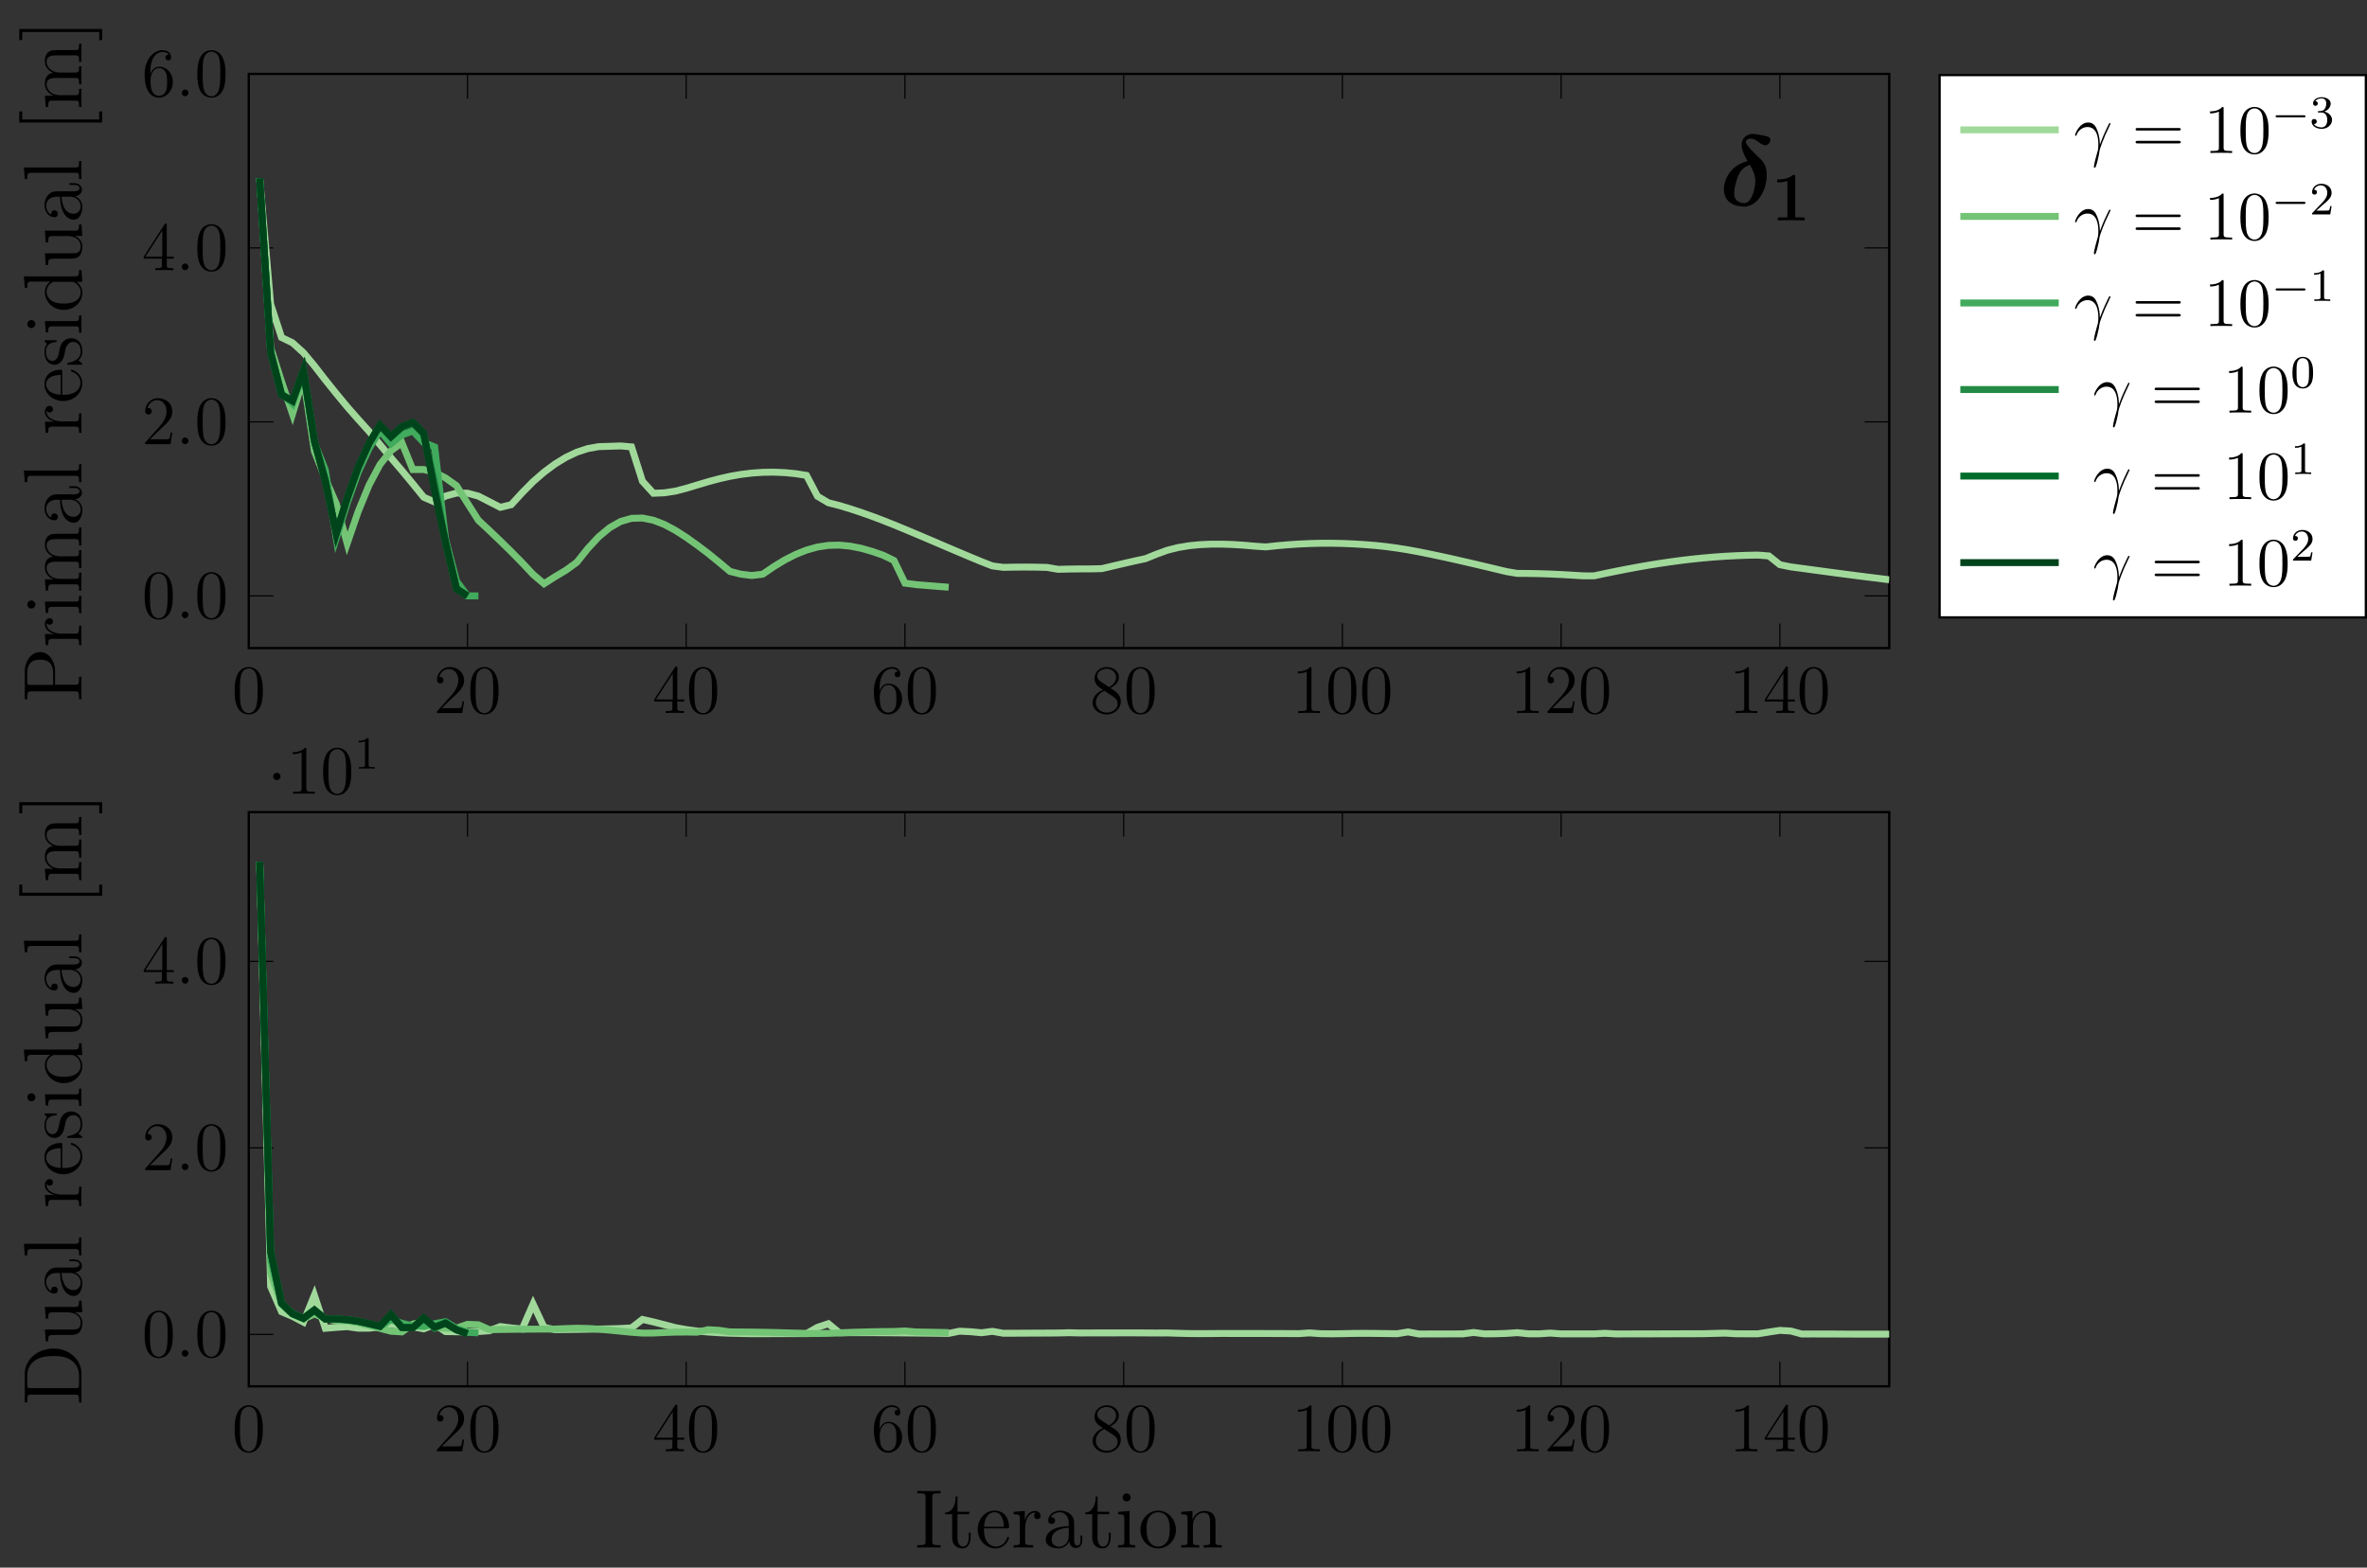 <?xml version="1.0" encoding="UTF-8"?>
<svg xmlns="http://www.w3.org/2000/svg" xmlns:xlink="http://www.w3.org/1999/xlink" width="409.011pt" height="270.866pt" viewBox="0 0 409.011 270.866" version="1.1">
<rect x="0" y="0" width="409.011" height="270.866" fill="#333333" stroke="none"/>
<defs>
<g>
<symbol overflow="visible" id="glyph0-0">
<path style="stroke:none;" d=""/>
</symbol>
<symbol overflow="visible" id="glyph0-1">
<path style="stroke:none;" d="M 5.359 -3.828 C 5.359 -4.812 5.297 -5.781 4.859 -6.688 C 4.375 -7.688 3.516 -7.953 2.922 -7.953 C 2.234 -7.953 1.391 -7.609 0.938 -6.609 C 0.609 -5.859 0.484 -5.109 0.484 -3.828 C 0.484 -2.672 0.578 -1.797 1 -0.938 C 1.469 -0.031 2.297 0.25 2.922 0.25 C 3.953 0.25 4.547 -0.375 4.906 -1.062 C 5.328 -1.953 5.359 -3.125 5.359 -3.828 Z M 2.922 0.016 C 2.531 0.016 1.75 -0.203 1.531 -1.5 C 1.406 -2.219 1.406 -3.125 1.406 -3.969 C 1.406 -4.953 1.406 -5.828 1.594 -6.531 C 1.797 -7.344 2.406 -7.703 2.922 -7.703 C 3.375 -7.703 4.062 -7.438 4.297 -6.406 C 4.453 -5.719 4.453 -4.781 4.453 -3.969 C 4.453 -3.172 4.453 -2.266 4.312 -1.531 C 4.094 -0.219 3.328 0.016 2.922 0.016 Z M 2.922 0.016 "/>
</symbol>
<symbol overflow="visible" id="glyph0-2">
<path style="stroke:none;" d="M 5.266 -2.016 L 5 -2.016 C 4.953 -1.812 4.859 -1.141 4.75 -0.953 C 4.656 -0.844 3.984 -0.844 3.625 -0.844 L 1.406 -0.844 C 1.734 -1.125 2.469 -1.891 2.766 -2.172 C 4.594 -3.844 5.266 -4.469 5.266 -5.656 C 5.266 -7.031 4.172 -7.953 2.781 -7.953 C 1.406 -7.953 0.578 -6.766 0.578 -5.734 C 0.578 -5.125 1.109 -5.125 1.141 -5.125 C 1.406 -5.125 1.703 -5.312 1.703 -5.688 C 1.703 -6.031 1.484 -6.25 1.141 -6.25 C 1.047 -6.25 1.016 -6.25 0.984 -6.234 C 1.203 -7.047 1.859 -7.609 2.625 -7.609 C 3.641 -7.609 4.266 -6.75 4.266 -5.656 C 4.266 -4.641 3.688 -3.75 3 -2.984 L 0.578 -0.281 L 0.578 0 L 4.953 0 Z M 5.266 -2.016 "/>
</symbol>
<symbol overflow="visible" id="glyph0-3">
<path style="stroke:none;" d="M 4.312 -7.781 C 4.312 -8.016 4.312 -8.062 4.141 -8.062 C 4.047 -8.062 4.016 -8.062 3.922 -7.922 L 0.328 -2.344 L 0.328 -2 L 3.469 -2 L 3.469 -0.906 C 3.469 -0.469 3.438 -0.344 2.562 -0.344 L 2.328 -0.344 L 2.328 0 C 2.609 -0.031 3.547 -0.031 3.891 -0.031 C 4.219 -0.031 5.172 -0.031 5.453 0 L 5.453 -0.344 L 5.219 -0.344 C 4.344 -0.344 4.312 -0.469 4.312 -0.906 L 4.312 -2 L 5.516 -2 L 5.516 -2.344 L 4.312 -2.344 Z M 3.531 -6.844 L 3.531 -2.344 L 0.625 -2.344 Z M 3.531 -6.844 "/>
</symbol>
<symbol overflow="visible" id="glyph0-4">
<path style="stroke:none;" d="M 1.469 -4.156 C 1.469 -7.188 2.938 -7.656 3.578 -7.656 C 4.016 -7.656 4.453 -7.531 4.672 -7.172 C 4.531 -7.172 4.078 -7.172 4.078 -6.688 C 4.078 -6.422 4.25 -6.188 4.562 -6.188 C 4.859 -6.188 5.062 -6.375 5.062 -6.719 C 5.062 -7.344 4.609 -7.953 3.578 -7.953 C 2.062 -7.953 0.484 -6.406 0.484 -3.781 C 0.484 -0.484 1.922 0.25 2.938 0.25 C 4.25 0.25 5.359 -0.891 5.359 -2.438 C 5.359 -4.031 4.25 -5.094 3.047 -5.094 C 1.984 -5.094 1.594 -4.172 1.469 -3.844 Z M 2.938 -0.078 C 2.188 -0.078 1.828 -0.734 1.719 -0.984 C 1.609 -1.297 1.5 -1.891 1.5 -2.719 C 1.5 -3.672 1.922 -4.859 3 -4.859 C 3.656 -4.859 4 -4.406 4.188 -4 C 4.375 -3.562 4.375 -2.969 4.375 -2.453 C 4.375 -1.844 4.375 -1.297 4.141 -0.844 C 3.844 -0.281 3.422 -0.078 2.938 -0.078 Z M 2.938 -0.078 "/>
</symbol>
<symbol overflow="visible" id="glyph0-5">
<path style="stroke:none;" d="M 3.562 -4.312 C 4.156 -4.641 5.031 -5.188 5.031 -6.188 C 5.031 -7.234 4.031 -7.953 2.922 -7.953 C 1.75 -7.953 0.812 -7.078 0.812 -5.984 C 0.812 -5.578 0.938 -5.172 1.266 -4.766 C 1.406 -4.609 1.406 -4.609 2.25 -4.016 C 1.094 -3.484 0.484 -2.672 0.484 -1.812 C 0.484 -0.531 1.703 0.25 2.922 0.25 C 4.25 0.25 5.359 -0.734 5.359 -1.984 C 5.359 -3.203 4.5 -3.734 3.562 -4.312 Z M 1.938 -5.391 C 1.781 -5.5 1.297 -5.812 1.297 -6.391 C 1.297 -7.172 2.109 -7.656 2.922 -7.656 C 3.781 -7.656 4.547 -7.047 4.547 -6.188 C 4.547 -5.453 4.016 -4.859 3.328 -4.484 Z M 2.5 -3.844 L 3.938 -2.906 C 4.25 -2.703 4.812 -2.328 4.812 -1.609 C 4.812 -0.688 3.891 -0.078 2.922 -0.078 C 1.906 -0.078 1.047 -0.812 1.047 -1.812 C 1.047 -2.734 1.719 -3.484 2.5 -3.844 Z M 2.5 -3.844 "/>
</symbol>
<symbol overflow="visible" id="glyph0-6">
<path style="stroke:none;" d="M 3.438 -7.656 C 3.438 -7.938 3.438 -7.953 3.203 -7.953 C 2.922 -7.625 2.312 -7.188 1.094 -7.188 L 1.094 -6.844 C 1.359 -6.844 1.953 -6.844 2.625 -7.141 L 2.625 -0.922 C 2.625 -0.484 2.578 -0.344 1.531 -0.344 L 1.156 -0.344 L 1.156 0 C 1.484 -0.031 2.641 -0.031 3.031 -0.031 C 3.438 -0.031 4.578 -0.031 4.906 0 L 4.906 -0.344 L 4.531 -0.344 C 3.484 -0.344 3.438 -0.484 3.438 -0.922 Z M 3.438 -7.656 "/>
</symbol>
<symbol overflow="visible" id="glyph0-7">
<path style="stroke:none;" d="M 8.062 -3.875 C 8.234 -3.875 8.453 -3.875 8.453 -4.094 C 8.453 -4.312 8.25 -4.312 8.062 -4.312 L 1.031 -4.312 C 0.859 -4.312 0.641 -4.312 0.641 -4.094 C 0.641 -3.875 0.844 -3.875 1.031 -3.875 Z M 8.062 -1.656 C 8.234 -1.656 8.453 -1.656 8.453 -1.859 C 8.453 -2.094 8.25 -2.094 8.062 -2.094 L 1.031 -2.094 C 0.859 -2.094 0.641 -2.094 0.641 -1.875 C 0.641 -1.656 0.844 -1.656 1.031 -1.656 Z M 8.062 -1.656 "/>
</symbol>
<symbol overflow="visible" id="glyph1-0">
<path style="stroke:none;" d=""/>
</symbol>
<symbol overflow="visible" id="glyph1-1">
<path style="stroke:none;" d="M 2.203 -0.578 C 2.203 -0.922 1.906 -1.156 1.625 -1.156 C 1.281 -1.156 1.047 -0.875 1.047 -0.578 C 1.047 -0.234 1.328 0 1.609 0 C 1.953 0 2.203 -0.281 2.203 -0.578 Z M 2.203 -0.578 "/>
</symbol>
<symbol overflow="visible" id="glyph1-2">
<path style="stroke:none;" d="M 4.516 -1.453 C 4.5 -2.047 4.469 -2.969 4.016 -4.047 C 3.781 -4.641 3.375 -5.266 2.5 -5.266 C 1.031 -5.266 0.234 -3.391 0.234 -3.078 C 0.234 -2.969 0.312 -2.969 0.344 -2.969 C 0.453 -2.969 0.453 -3 0.516 -3.156 C 0.766 -3.891 1.531 -4.484 2.359 -4.484 C 4.016 -4.484 4.25 -2.625 4.25 -1.453 C 4.25 -0.688 4.172 -0.438 4.094 -0.203 C 3.875 0.531 3.484 2.016 3.484 2.359 C 3.484 2.453 3.516 2.562 3.609 2.562 C 3.797 2.562 3.891 2.156 4.031 1.688 C 4.312 0.641 4.391 0.109 4.453 -0.375 C 4.484 -0.656 5.156 -2.625 6.109 -4.5 C 6.188 -4.703 6.359 -5.016 6.359 -5.062 C 6.359 -5.062 6.344 -5.156 6.234 -5.156 C 6.219 -5.156 6.156 -5.156 6.125 -5.109 C 6.109 -5.078 5.688 -4.266 5.328 -3.453 C 5.156 -3.047 4.906 -2.516 4.516 -1.453 Z M 4.516 -1.453 "/>
</symbol>
<symbol overflow="visible" id="glyph2-0">
<path style="stroke:none;" d=""/>
</symbol>
<symbol overflow="visible" id="glyph2-1">
<path style="stroke:none;" d="M 4.891 -7.641 C 1.844 -6.938 0.797 -4.312 0.797 -2.797 C 0.797 -0.688 2.438 0.203 4.281 0.203 C 6.562 0.203 8.203 -2.531 8.203 -5.297 C 8.203 -6.859 7.594 -7.594 6.875 -8.266 C 6.109 -8.984 4.594 -10.406 4.594 -11 C 4.594 -11.094 4.766 -11.547 5.406 -11.547 C 5.969 -11.547 6.391 -11.25 6.688 -11.031 C 7.016 -10.781 7.547 -10.391 7.922 -10.391 C 8.438 -10.391 8.828 -10.875 8.828 -11.312 C 8.828 -11.812 8.562 -11.875 7.625 -12.078 C 7.25 -12.156 6.25 -12.359 5.797 -12.359 C 4.875 -12.359 3.859 -11.703 3.859 -10.469 C 3.859 -9.5 4.5 -8.344 4.891 -7.641 Z M 5.266 -7.016 C 5.703 -6.344 6.234 -5.375 6.234 -4.172 C 6.234 -3.406 5.766 -0.406 4.344 -0.406 C 4.156 -0.406 3.5 -0.453 3.016 -0.875 C 2.578 -1.297 2.578 -1.953 2.578 -2.156 C 2.578 -3.047 3.062 -4.719 3.375 -5.359 C 3.609 -5.797 4.125 -6.641 5.266 -7.016 Z M 5.266 -7.016 "/>
</symbol>
<symbol overflow="visible" id="glyph3-0">
<path style="stroke:none;" d=""/>
</symbol>
<symbol overflow="visible" id="glyph3-1">
<path style="stroke:none;" d="M 4.141 -7.5 C 4.141 -7.844 4.109 -7.844 3.734 -7.844 C 2.844 -7.078 1.516 -7.078 1.25 -7.078 L 1.031 -7.078 L 1.031 -6.562 L 1.25 -6.562 C 1.672 -6.562 2.312 -6.641 2.781 -6.797 L 2.781 -0.516 L 1.125 -0.516 L 1.125 0 C 1.625 -0.031 2.875 -0.031 3.438 -0.031 C 4 -0.031 5.266 -0.031 5.766 0 L 5.766 -0.516 L 4.141 -0.516 Z M 4.141 -7.5 "/>
</symbol>
<symbol overflow="visible" id="glyph4-0">
<path style="stroke:none;" d=""/>
</symbol>
<symbol overflow="visible" id="glyph4-1">
<path style="stroke:none;" d="M -7.141 -8.766 C -8.531 -8.766 -9.797 -7.375 -9.797 -5.438 L -9.797 -0.609 L -9.375 -0.609 L -9.375 -0.891 C -9.375 -1.922 -9.234 -1.969 -8.703 -1.969 L -1.094 -1.969 C -0.562 -1.969 -0.422 -1.922 -0.422 -0.891 L -0.422 -0.609 L 0 -0.609 C -0.031 -0.953 -0.031 -2.125 -0.031 -2.531 C -0.031 -2.969 -0.031 -4.141 0 -4.484 L -0.422 -4.484 L -0.422 -4.203 C -0.422 -3.172 -0.562 -3.125 -1.094 -3.125 L -4.562 -3.125 L -4.562 -5.547 C -4.562 -7.234 -5.688 -8.766 -7.141 -8.766 Z M -7.141 -7.438 C -6.547 -7.438 -4.906 -7.438 -4.906 -5.094 L -4.906 -3.094 L -8.812 -3.094 C -9.281 -3.094 -9.375 -3.125 -9.375 -3.766 L -9.375 -5.109 C -9.375 -7.438 -7.766 -7.438 -7.141 -7.438 Z M -7.141 -7.438 "/>
</symbol>
<symbol overflow="visible" id="glyph4-2">
<path style="stroke:none;" d="M -5.5 -5.062 C -5.922 -5.062 -6.328 -4.672 -6.328 -4.062 C -6.328 -2.844 -5 -2.422 -4.734 -2.344 L -4.734 -2.328 L -6.328 -2.328 L -6.172 -0.406 L -5.75 -0.406 C -5.75 -1.375 -5.656 -1.484 -4.953 -1.484 L -1.062 -1.484 C -0.422 -1.484 -0.422 -1.328 -0.422 -0.406 L 0 -0.406 C -0.031 -0.797 -0.031 -1.594 -0.031 -2.016 C -0.031 -2.406 -0.031 -3.422 0 -3.766 L -0.422 -3.766 L -0.422 -3.469 C -0.422 -2.422 -0.578 -2.391 -1.094 -2.391 L -3.344 -2.391 C -4.734 -2.391 -6.031 -2.969 -6.031 -4.078 C -6.031 -4.188 -6.031 -4.219 -6.031 -4.281 C -5.969 -4.156 -5.875 -3.938 -5.5 -3.938 C -5.078 -3.938 -4.922 -4.266 -4.922 -4.484 C -4.922 -4.781 -5.109 -5.062 -5.5 -5.062 Z M -5.5 -5.062 "/>
</symbol>
<symbol overflow="visible" id="glyph4-3">
<path style="stroke:none;" d="M 0 -3.453 L -0.422 -3.453 C -0.422 -2.531 -0.484 -2.469 -1.047 -2.469 L -6.328 -2.469 L -6.172 -0.516 L -5.75 -0.516 C -5.75 -1.438 -5.672 -1.562 -4.969 -1.562 L -1.062 -1.562 C -0.422 -1.562 -0.422 -1.406 -0.422 -0.469 L 0 -0.469 C -0.031 -0.875 -0.031 -1.562 -0.031 -1.984 C -0.031 -2.141 -0.031 -2.969 0 -3.453 Z M -8.656 -2.656 C -9.094 -2.656 -9.359 -2.312 -9.359 -1.969 C -9.359 -1.562 -9.047 -1.266 -8.656 -1.266 C -8.297 -1.266 -7.969 -1.578 -7.969 -1.953 C -7.969 -2.375 -8.312 -2.656 -8.656 -2.656 Z M -8.656 -2.656 "/>
</symbol>
<symbol overflow="visible" id="glyph4-4">
<path style="stroke:none;" d="M 0 -11.375 L -0.422 -11.375 C -0.422 -10.656 -0.422 -10.297 -0.844 -10.281 L -3.484 -10.281 C -4.812 -10.281 -5.219 -10.281 -5.688 -9.953 C -6.234 -9.531 -6.328 -8.859 -6.328 -8.375 C -6.328 -7.188 -5.469 -6.578 -4.906 -6.359 C -6.016 -6.156 -6.328 -5.375 -6.328 -4.469 C -6.328 -3.078 -5.141 -2.531 -4.844 -2.422 L -4.844 -2.406 L -6.328 -2.406 L -6.172 -0.453 L -5.75 -0.453 C -5.75 -1.438 -5.656 -1.547 -4.953 -1.547 L -1.062 -1.547 C -0.422 -1.547 -0.422 -1.391 -0.422 -0.453 L 0 -0.453 C -0.031 -0.828 -0.031 -1.609 -0.031 -2.016 C -0.031 -2.422 -0.031 -3.203 0 -3.578 L -0.422 -3.578 C -0.422 -2.656 -0.422 -2.484 -1.062 -2.484 L -3.734 -2.484 C -5.234 -2.484 -6.031 -3.469 -6.031 -4.359 C -6.031 -5.25 -5.312 -5.453 -4.438 -5.453 L -1.062 -5.453 C -0.422 -5.453 -0.422 -5.297 -0.422 -4.359 L 0 -4.359 C -0.031 -4.734 -0.031 -5.516 -0.031 -5.906 C -0.031 -6.328 -0.031 -7.094 0 -7.469 L -0.422 -7.469 C -0.422 -6.562 -0.422 -6.391 -1.062 -6.391 L -3.734 -6.391 C -5.234 -6.391 -6.031 -7.375 -6.031 -8.266 C -6.031 -9.156 -5.312 -9.359 -4.438 -9.359 L -1.062 -9.359 C -0.422 -9.359 -0.422 -9.188 -0.422 -8.266 L 0 -8.266 C -0.031 -8.641 -0.031 -9.406 -0.031 -9.812 C -0.031 -10.234 -0.031 -11 0 -11.375 Z M 0 -11.375 "/>
</symbol>
<symbol overflow="visible" id="glyph4-5">
<path style="stroke:none;" d="M -1.281 -6.797 L -2.078 -6.797 L -2.078 -6.484 L -1.281 -6.484 C -0.453 -6.484 -0.344 -6.141 -0.344 -5.938 C -0.344 -5.391 -1.109 -5.391 -1.312 -5.391 L -3.828 -5.391 C -4.609 -5.391 -5.172 -5.391 -5.734 -4.766 C -6.203 -4.266 -6.391 -3.609 -6.391 -2.984 C -6.391 -1.812 -5.625 -0.906 -4.688 -0.906 C -4.281 -0.906 -4.078 -1.172 -4.078 -1.5 C -4.078 -1.844 -4.312 -2.094 -4.656 -2.094 C -5.25 -2.094 -5.25 -1.578 -5.25 -1.359 C -5.859 -1.688 -6.109 -2.375 -6.109 -2.953 C -6.109 -3.609 -5.562 -4.453 -4.281 -4.453 L -3.703 -4.453 C -3.656 -1.578 -2.453 -0.484 -1.344 -0.484 C -0.219 -0.484 0.141 -1.812 0.141 -2.688 C 0.141 -3.625 -0.438 -4.281 -1.125 -4.547 C -0.438 -4.609 0.078 -5.047 0.078 -5.672 C 0.078 -5.969 -0.125 -6.797 -1.281 -6.797 Z M -2.016 -4.453 C -0.609 -4.453 -0.141 -3.406 -0.141 -2.797 C -0.141 -2.094 -0.656 -1.5 -1.344 -1.5 C -3.234 -1.5 -3.406 -3.938 -3.438 -4.453 Z M -2.016 -4.453 "/>
</symbol>
<symbol overflow="visible" id="glyph4-6">
<path style="stroke:none;" d="M 0 -3.562 L -0.422 -3.562 C -0.422 -2.641 -0.422 -2.469 -1.062 -2.469 L -9.953 -2.469 L -9.797 -0.469 L -9.375 -0.469 C -9.375 -1.453 -9.281 -1.562 -8.578 -1.562 L -1.062 -1.562 C -0.422 -1.562 -0.422 -1.406 -0.422 -0.469 L 0 -0.469 C -0.031 -0.875 -0.031 -1.578 -0.031 -2.016 C -0.031 -2.438 -0.031 -3.156 0 -3.562 Z M 0 -3.562 "/>
</symbol>
<symbol overflow="visible" id="glyph4-7">
<path style="stroke:none;" d="M -1.703 -5.844 C -1.797 -5.844 -1.844 -5.766 -1.844 -5.688 C -1.844 -5.562 -1.781 -5.531 -1.703 -5.516 C -0.5 -5.141 -0.172 -4.172 -0.172 -3.578 C -0.172 -2.969 -0.578 -1.516 -3.062 -1.516 L -3.328 -1.516 L -3.328 -5.5 C -3.328 -5.812 -3.328 -5.844 -3.594 -5.844 C -5.047 -5.844 -6.391 -5.062 -6.391 -3.328 C -6.391 -1.688 -4.922 -0.438 -3.141 -0.438 C -1.25 -0.438 0.141 -1.891 0.141 -3.484 C 0.141 -5.188 -1.406 -5.844 -1.703 -5.844 Z M -3.594 -4.953 L -3.594 -1.531 C -5.859 -1.656 -6.109 -2.906 -6.109 -3.312 C -6.109 -4.844 -4.094 -4.938 -3.594 -4.953 Z M -3.594 -4.953 "/>
</symbol>
<symbol overflow="visible" id="glyph4-8">
<path style="stroke:none;" d="M -1.828 -5.047 C -2.594 -5.047 -3.062 -4.578 -3.188 -4.453 C -3.625 -3.938 -3.719 -3.547 -3.891 -2.594 C -3.969 -2.172 -4.172 -1.125 -5.031 -1.125 C -5.484 -1.125 -6.141 -1.422 -6.141 -2.719 C -6.141 -4.281 -4.812 -4.359 -4.359 -4.391 C -4.25 -4.406 -4.25 -4.5 -4.25 -4.547 C -4.25 -4.703 -4.312 -4.703 -4.578 -4.703 L -6.062 -4.703 C -6.328 -4.703 -6.391 -4.703 -6.391 -4.562 C -6.391 -4.453 -6.078 -4.172 -5.953 -4.078 C -6.312 -3.625 -6.391 -3.188 -6.391 -2.719 C -6.391 -0.984 -5.453 -0.469 -4.656 -0.469 C -4.5 -0.469 -4 -0.469 -3.5 -1.016 C -3.094 -1.484 -3 -1.969 -2.875 -2.625 C -2.719 -3.406 -2.672 -3.594 -2.375 -3.953 C -2.172 -4.219 -1.844 -4.406 -1.453 -4.406 C -0.828 -4.406 -0.141 -4.047 -0.141 -2.781 C -0.141 -1.844 -0.688 -1.141 -2.125 -0.828 C -2.375 -0.781 -2.406 -0.766 -2.406 -0.766 C -2.469 -0.734 -2.469 -0.672 -2.469 -0.625 C -2.469 -0.469 -2.391 -0.469 -2.141 -0.469 L -0.188 -0.469 C 0.078 -0.469 0.141 -0.469 0.141 -0.609 C 0.141 -0.688 0.125 -0.703 -0.172 -0.953 C -0.266 -1.016 -0.297 -1.016 -0.531 -1.234 C 0.141 -1.781 0.141 -2.547 0.141 -2.797 C 0.141 -4.297 -0.688 -5.047 -1.828 -5.047 Z M -1.828 -5.047 "/>
</symbol>
<symbol overflow="visible" id="glyph4-9">
<path style="stroke:none;" d="M 0 -7.391 L -0.422 -7.391 C -0.422 -6.406 -0.516 -6.297 -1.219 -6.297 L -9.953 -6.297 L -9.797 -4.297 L -9.375 -4.297 C -9.375 -5.281 -9.281 -5.391 -8.578 -5.391 L -5.406 -5.391 C -5.828 -5.094 -6.328 -4.469 -6.328 -3.594 C -6.328 -1.938 -4.922 -0.5 -3.078 -0.5 C -1.266 -0.5 0.141 -1.859 0.141 -3.438 C 0.141 -4.531 -0.578 -5.156 -0.844 -5.359 L 0.141 -5.359 Z M -1.672 -5.359 C -1.422 -5.359 -1.375 -5.359 -1.062 -5.156 C -0.562 -4.812 -0.141 -4.234 -0.141 -3.516 C -0.141 -3.141 -0.281 -1.594 -3.062 -1.594 C -4.109 -1.594 -4.672 -1.766 -5.156 -2.078 C -5.594 -2.359 -6.031 -2.938 -6.031 -3.656 C -6.031 -4.547 -5.391 -5.047 -5.156 -5.188 C -4.922 -5.359 -4.891 -5.359 -4.641 -5.359 Z M -1.672 -5.359 "/>
</symbol>
<symbol overflow="visible" id="glyph4-10">
<path style="stroke:none;" d="M 0 -7.469 L -0.422 -7.469 C -0.422 -6.5 -0.516 -6.391 -1.219 -6.391 L -6.328 -6.391 L -6.172 -4.359 L -5.75 -4.359 C -5.75 -5.328 -5.656 -5.453 -4.953 -5.453 L -2.375 -5.453 C -1.156 -5.453 -0.141 -4.812 -0.141 -3.734 C -0.141 -2.547 -0.812 -2.484 -1.578 -2.484 L -6.328 -2.484 L -6.172 -0.453 L -5.75 -0.453 C -5.75 -1.547 -5.703 -1.547 -4.438 -1.547 L -2.281 -1.547 C -1.391 -1.547 -0.875 -1.547 -0.406 -1.984 C -0.031 -2.328 0.141 -2.906 0.141 -3.641 C 0.141 -3.891 0.141 -4.344 -0.266 -4.828 C -0.609 -5.25 -1.141 -5.484 -1.141 -5.484 L 0.141 -5.484 Z M 0 -7.469 "/>
</symbol>
<symbol overflow="visible" id="glyph4-11">
<path style="stroke:none;" d="M 3.578 -3.578 L 3.062 -3.578 L 3.062 -2.188 L -10.234 -2.188 L -10.234 -3.578 L -10.75 -3.578 L -10.75 -1.656 L 3.578 -1.656 Z M 3.578 -3.578 "/>
</symbol>
<symbol overflow="visible" id="glyph4-12">
<path style="stroke:none;" d="M 3.578 -2.219 L -10.75 -2.219 L -10.75 -0.297 L -10.234 -0.297 L -10.234 -1.688 L 3.062 -1.688 L 3.062 -0.297 L 3.578 -0.297 Z M 3.578 -2.219 "/>
</symbol>
<symbol overflow="visible" id="glyph4-13">
<path style="stroke:none;" d="M -4.812 -9.938 C -7.578 -9.938 -9.797 -8 -9.797 -5.625 L -9.797 -0.609 L -9.375 -0.609 L -9.375 -0.891 C -9.375 -1.922 -9.234 -1.969 -8.703 -1.969 L -1.094 -1.969 C -0.562 -1.969 -0.422 -1.922 -0.422 -0.891 L -0.422 -0.609 L 0 -0.609 L 0 -5.625 C 0 -8.016 -2.156 -9.938 -4.812 -9.938 Z M -4.812 -8.641 C -4.016 -8.641 -2.672 -8.625 -1.609 -7.797 C -1 -7.328 -0.422 -6.469 -0.422 -5.266 L -0.422 -3.766 C -0.422 -3.125 -0.516 -3.094 -0.984 -3.094 L -8.812 -3.094 C -9.281 -3.094 -9.375 -3.125 -9.375 -3.766 L -9.375 -5.266 C -9.375 -6.453 -8.812 -7.406 -7.859 -7.984 C -6.844 -8.641 -5.391 -8.641 -4.812 -8.641 Z M -4.812 -8.641 "/>
</symbol>
<symbol overflow="visible" id="glyph5-0">
<path style="stroke:none;" d=""/>
</symbol>
<symbol overflow="visible" id="glyph5-1">
<path style="stroke:none;" d="M 5.562 -1.812 C 5.703 -1.812 5.875 -1.812 5.875 -1.984 C 5.875 -2.172 5.703 -2.172 5.562 -2.172 L 1 -2.172 C 0.875 -2.172 0.703 -2.172 0.703 -1.984 C 0.703 -1.812 0.875 -1.812 1 -1.812 Z M 5.562 -1.812 "/>
</symbol>
<symbol overflow="visible" id="glyph6-0">
<path style="stroke:none;" d=""/>
</symbol>
<symbol overflow="visible" id="glyph6-1">
<path style="stroke:none;" d="M 2.016 -2.656 C 2.641 -2.656 3.047 -2.203 3.047 -1.359 C 3.047 -0.359 2.484 -0.078 2.062 -0.078 C 1.625 -0.078 1.016 -0.234 0.734 -0.656 C 1.031 -0.656 1.234 -0.844 1.234 -1.094 C 1.234 -1.359 1.047 -1.531 0.781 -1.531 C 0.578 -1.531 0.344 -1.406 0.344 -1.078 C 0.344 -0.328 1.156 0.172 2.078 0.172 C 3.125 0.172 3.875 -0.562 3.875 -1.359 C 3.875 -2.031 3.344 -2.625 2.531 -2.812 C 3.156 -3.031 3.641 -3.562 3.641 -4.203 C 3.641 -4.844 2.922 -5.297 2.094 -5.297 C 1.234 -5.297 0.594 -4.844 0.594 -4.234 C 0.594 -3.938 0.781 -3.812 1 -3.812 C 1.25 -3.812 1.406 -3.984 1.406 -4.219 C 1.406 -4.516 1.141 -4.625 0.969 -4.625 C 1.312 -5.062 1.922 -5.094 2.062 -5.094 C 2.266 -5.094 2.875 -5.031 2.875 -4.203 C 2.875 -3.656 2.641 -3.312 2.531 -3.188 C 2.297 -2.938 2.109 -2.922 1.625 -2.891 C 1.469 -2.891 1.406 -2.875 1.406 -2.766 C 1.406 -2.656 1.484 -2.656 1.625 -2.656 Z M 2.016 -2.656 "/>
</symbol>
<symbol overflow="visible" id="glyph6-2">
<path style="stroke:none;" d="M 2.25 -1.625 C 2.375 -1.75 2.703 -2.016 2.844 -2.125 C 3.328 -2.578 3.797 -3.016 3.797 -3.734 C 3.797 -4.688 3 -5.297 2.016 -5.297 C 1.047 -5.297 0.422 -4.578 0.422 -3.859 C 0.422 -3.469 0.734 -3.422 0.844 -3.422 C 1.016 -3.422 1.266 -3.531 1.266 -3.844 C 1.266 -4.25 0.859 -4.25 0.766 -4.25 C 1 -4.844 1.531 -5.031 1.922 -5.031 C 2.656 -5.031 3.047 -4.406 3.047 -3.734 C 3.047 -2.906 2.469 -2.297 1.516 -1.344 L 0.516 -0.297 C 0.422 -0.219 0.422 -0.203 0.422 0 L 3.562 0 L 3.797 -1.422 L 3.547 -1.422 C 3.531 -1.266 3.469 -0.875 3.375 -0.719 C 3.328 -0.656 2.719 -0.656 2.594 -0.656 L 1.172 -0.656 Z M 2.25 -1.625 "/>
</symbol>
<symbol overflow="visible" id="glyph6-3">
<path style="stroke:none;" d="M 2.5 -5.078 C 2.5 -5.297 2.484 -5.297 2.266 -5.297 C 1.938 -4.984 1.516 -4.797 0.766 -4.797 L 0.766 -4.531 C 0.984 -4.531 1.406 -4.531 1.875 -4.734 L 1.875 -0.656 C 1.875 -0.359 1.844 -0.266 1.094 -0.266 L 0.812 -0.266 L 0.812 0 C 1.141 -0.031 1.828 -0.031 2.188 -0.031 C 2.547 -0.031 3.234 -0.031 3.562 0 L 3.562 -0.266 L 3.281 -0.266 C 2.531 -0.266 2.5 -0.359 2.5 -0.656 Z M 2.5 -5.078 "/>
</symbol>
<symbol overflow="visible" id="glyph6-4">
<path style="stroke:none;" d="M 3.891 -2.547 C 3.891 -3.391 3.812 -3.906 3.547 -4.422 C 3.203 -5.125 2.547 -5.297 2.109 -5.297 C 1.109 -5.297 0.734 -4.547 0.625 -4.328 C 0.344 -3.75 0.328 -2.953 0.328 -2.547 C 0.328 -2.016 0.344 -1.219 0.734 -0.578 C 1.094 0.016 1.688 0.172 2.109 0.172 C 2.5 0.172 3.172 0.047 3.578 -0.734 C 3.875 -1.312 3.891 -2.031 3.891 -2.547 Z M 2.109 -0.062 C 1.844 -0.062 1.297 -0.188 1.125 -1.016 C 1.031 -1.469 1.031 -2.219 1.031 -2.641 C 1.031 -3.188 1.031 -3.75 1.125 -4.188 C 1.297 -5 1.906 -5.078 2.109 -5.078 C 2.375 -5.078 2.938 -4.938 3.094 -4.219 C 3.188 -3.781 3.188 -3.172 3.188 -2.641 C 3.188 -2.172 3.188 -1.453 3.094 -1 C 2.922 -0.172 2.375 -0.062 2.109 -0.062 Z M 2.109 -0.062 "/>
</symbol>
<symbol overflow="visible" id="glyph7-0">
<path style="stroke:none;" d=""/>
</symbol>
<symbol overflow="visible" id="glyph7-1">
<path style="stroke:none;" d="M 2.297 -2.984 C 2.297 -3.328 2.016 -3.625 1.656 -3.625 C 1.312 -3.625 1.031 -3.328 1.031 -2.984 C 1.031 -2.641 1.312 -2.359 1.656 -2.359 C 2.016 -2.359 2.297 -2.641 2.297 -2.984 Z M 2.297 -2.984 "/>
</symbol>
<symbol overflow="visible" id="glyph8-0">
<path style="stroke:none;" d=""/>
</symbol>
<symbol overflow="visible" id="glyph8-1">
<path style="stroke:none;" d="M 4.547 0 L 4.547 -0.422 L 4.234 -0.422 C 3.156 -0.422 3.109 -0.562 3.109 -1.094 L 3.109 -8.703 C 3.109 -9.234 3.156 -9.375 4.234 -9.375 L 4.547 -9.375 L 4.547 -9.797 C 4.203 -9.766 2.969 -9.766 2.531 -9.766 C 2.109 -9.766 0.859 -9.766 0.516 -9.797 L 0.516 -9.375 L 0.828 -9.375 C 1.906 -9.375 1.953 -9.234 1.953 -8.703 L 1.953 -1.094 C 1.953 -0.562 1.906 -0.422 0.828 -0.422 L 0.516 -0.422 L 0.516 0 C 0.859 -0.031 2.094 -0.031 2.531 -0.031 C 2.953 -0.031 4.203 -0.031 4.547 0 Z M 4.547 0 "/>
</symbol>
<symbol overflow="visible" id="glyph8-2">
<path style="stroke:none;" d="M 4.672 -1.781 L 4.672 -2.594 L 4.359 -2.594 L 4.359 -1.812 C 4.359 -0.781 3.938 -0.172 3.391 -0.172 C 2.406 -0.172 2.406 -1.5 2.406 -1.75 L 2.406 -5.766 L 4.438 -5.766 L 4.438 -6.188 L 2.406 -6.188 L 2.406 -8.828 L 2.094 -8.828 C 2.078 -7.469 1.562 -6.094 0.266 -6.047 L 0.266 -5.766 L 1.484 -5.766 L 1.484 -1.781 C 1.484 -0.188 2.531 0.141 3.297 0.141 C 4.203 0.141 4.672 -0.75 4.672 -1.781 Z M 4.672 -1.781 "/>
</symbol>
<symbol overflow="visible" id="glyph8-3">
<path style="stroke:none;" d="M 5.844 -1.703 C 5.844 -1.797 5.766 -1.844 5.688 -1.844 C 5.562 -1.844 5.531 -1.781 5.516 -1.703 C 5.141 -0.5 4.172 -0.172 3.578 -0.172 C 2.969 -0.172 1.516 -0.578 1.516 -3.062 L 1.516 -3.328 L 5.5 -3.328 C 5.812 -3.328 5.844 -3.328 5.844 -3.594 C 5.844 -5.047 5.062 -6.391 3.328 -6.391 C 1.688 -6.391 0.438 -4.922 0.438 -3.141 C 0.438 -1.25 1.891 0.141 3.484 0.141 C 5.188 0.141 5.844 -1.406 5.844 -1.703 Z M 4.953 -3.594 L 1.531 -3.594 C 1.656 -5.859 2.906 -6.109 3.312 -6.109 C 4.844 -6.109 4.938 -4.094 4.953 -3.594 Z M 4.953 -3.594 "/>
</symbol>
<symbol overflow="visible" id="glyph8-4">
<path style="stroke:none;" d="M 5.062 -5.5 C 5.062 -5.922 4.672 -6.328 4.062 -6.328 C 2.844 -6.328 2.422 -5 2.344 -4.734 L 2.328 -4.734 L 2.328 -6.328 L 0.406 -6.172 L 0.406 -5.75 C 1.375 -5.75 1.484 -5.656 1.484 -4.953 L 1.484 -1.062 C 1.484 -0.422 1.328 -0.422 0.406 -0.422 L 0.406 0 C 0.797 -0.031 1.594 -0.031 2.016 -0.031 C 2.406 -0.031 3.422 -0.031 3.766 0 L 3.766 -0.422 L 3.469 -0.422 C 2.422 -0.422 2.391 -0.578 2.391 -1.094 L 2.391 -3.344 C 2.391 -4.734 2.969 -6.031 4.078 -6.031 C 4.188 -6.031 4.219 -6.031 4.281 -6.031 C 4.156 -5.969 3.938 -5.875 3.938 -5.5 C 3.938 -5.078 4.266 -4.922 4.484 -4.922 C 4.781 -4.922 5.062 -5.109 5.062 -5.5 Z M 5.062 -5.5 "/>
</symbol>
<symbol overflow="visible" id="glyph8-5">
<path style="stroke:none;" d="M 6.797 -1.281 L 6.797 -2.078 L 6.484 -2.078 L 6.484 -1.281 C 6.484 -0.453 6.141 -0.344 5.938 -0.344 C 5.391 -0.344 5.391 -1.109 5.391 -1.312 L 5.391 -3.828 C 5.391 -4.609 5.391 -5.172 4.766 -5.734 C 4.266 -6.203 3.609 -6.391 2.984 -6.391 C 1.812 -6.391 0.906 -5.625 0.906 -4.688 C 0.906 -4.281 1.172 -4.078 1.5 -4.078 C 1.844 -4.078 2.094 -4.312 2.094 -4.656 C 2.094 -5.25 1.578 -5.25 1.359 -5.25 C 1.688 -5.859 2.375 -6.109 2.953 -6.109 C 3.609 -6.109 4.453 -5.562 4.453 -4.281 L 4.453 -3.703 C 1.578 -3.656 0.484 -2.453 0.484 -1.344 C 0.484 -0.219 1.812 0.141 2.688 0.141 C 3.625 0.141 4.281 -0.438 4.547 -1.125 C 4.609 -0.438 5.047 0.078 5.672 0.078 C 5.969 0.078 6.797 -0.125 6.797 -1.281 Z M 4.453 -2.016 C 4.453 -0.609 3.406 -0.141 2.797 -0.141 C 2.094 -0.141 1.5 -0.656 1.5 -1.344 C 1.5 -3.234 3.938 -3.406 4.453 -3.438 Z M 4.453 -2.016 "/>
</symbol>
<symbol overflow="visible" id="glyph8-6">
<path style="stroke:none;" d="M 3.453 0 L 3.453 -0.422 C 2.531 -0.422 2.469 -0.484 2.469 -1.047 L 2.469 -6.328 L 0.516 -6.172 L 0.516 -5.75 C 1.438 -5.75 1.562 -5.672 1.562 -4.969 L 1.562 -1.062 C 1.562 -0.422 1.406 -0.422 0.469 -0.422 L 0.469 0 C 0.875 -0.031 1.562 -0.031 1.984 -0.031 C 2.141 -0.031 2.969 -0.031 3.453 0 Z M 2.656 -8.656 C 2.656 -9.094 2.312 -9.359 1.969 -9.359 C 1.562 -9.359 1.266 -9.047 1.266 -8.656 C 1.266 -8.297 1.578 -7.969 1.953 -7.969 C 2.375 -7.969 2.656 -8.312 2.656 -8.656 Z M 2.656 -8.656 "/>
</symbol>
<symbol overflow="visible" id="glyph8-7">
<path style="stroke:none;" d="M 6.578 -3.062 C 6.578 -4.922 5.172 -6.391 3.516 -6.391 C 1.797 -6.391 0.438 -4.875 0.438 -3.062 C 0.438 -1.234 1.859 0.141 3.5 0.141 C 5.188 0.141 6.578 -1.266 6.578 -3.062 Z M 5.5 -3.203 C 5.5 -2.703 5.5 -1.812 5.125 -1.141 C 4.719 -0.438 4.062 -0.172 3.516 -0.172 C 2.984 -0.172 2.344 -0.406 1.922 -1.109 C 1.531 -1.75 1.516 -2.594 1.516 -3.203 C 1.516 -3.75 1.516 -4.625 1.969 -5.266 C 2.359 -5.875 3 -6.109 3.5 -6.109 C 4.062 -6.109 4.656 -5.859 5.047 -5.297 C 5.5 -4.641 5.5 -3.734 5.5 -3.203 Z M 5.5 -3.203 "/>
</symbol>
<symbol overflow="visible" id="glyph8-8">
<path style="stroke:none;" d="M 7.469 0 L 7.469 -0.422 C 6.75 -0.422 6.391 -0.422 6.391 -0.844 L 6.391 -3.484 C 6.391 -4.812 6.391 -5.219 6.047 -5.688 C 5.641 -6.234 4.969 -6.328 4.469 -6.328 C 3.078 -6.328 2.531 -5.141 2.422 -4.844 L 2.406 -4.844 L 2.406 -6.328 L 0.453 -6.172 L 0.453 -5.75 C 1.438 -5.75 1.547 -5.656 1.547 -4.953 L 1.547 -1.062 C 1.547 -0.422 1.391 -0.422 0.453 -0.422 L 0.453 0 C 0.828 -0.031 1.609 -0.031 2.016 -0.031 C 2.422 -0.031 3.203 -0.031 3.578 0 L 3.578 -0.422 C 2.656 -0.422 2.484 -0.422 2.484 -1.062 L 2.484 -3.734 C 2.484 -5.234 3.469 -6.031 4.359 -6.031 C 5.25 -6.031 5.453 -5.312 5.453 -4.438 L 5.453 -1.062 C 5.453 -0.422 5.297 -0.422 4.359 -0.422 L 4.359 0 C 4.734 -0.031 5.516 -0.031 5.906 -0.031 C 6.328 -0.031 7.094 -0.031 7.469 0 Z M 7.469 0 "/>
</symbol>
</g>
<clipPath id="clip1">
  <path d="M 42.984 13 L 326.453 13 L 326.453 111.98 L 42.984 111.98 Z M 42.984 13 "/>
</clipPath>
<clipPath id="clip2">
  <path d="M 42.984 13 L 181 13 L 181 111.98 L 42.984 111.98 Z M 42.984 13 "/>
</clipPath>
<clipPath id="clip3">
  <path d="M 42.984 13 L 100 13 L 100 111.98 L 42.984 111.98 Z M 42.984 13 "/>
</clipPath>
<clipPath id="clip4">
  <path d="M 42.984 13 L 98 13 L 98 111.98 L 42.984 111.98 Z M 42.984 13 "/>
</clipPath>
<clipPath id="clip5">
  <path d="M 334 12 L 409.012 12 L 409.012 107 L 334 107 Z M 334 12 "/>
</clipPath>
<clipPath id="clip6">
  <path d="M 42.984 140.324 L 326.453 140.324 L 326.453 239.539 L 42.984 239.539 Z M 42.984 140.324 "/>
</clipPath>
<clipPath id="clip7">
  <path d="M 42.984 140.324 L 181 140.324 L 181 239.539 L 42.984 239.539 Z M 42.984 140.324 "/>
</clipPath>
<clipPath id="clip8">
  <path d="M 42.984 140.324 L 100 140.324 L 100 239.539 L 42.984 239.539 Z M 42.984 140.324 "/>
</clipPath>
<clipPath id="clip9">
  <path d="M 42.984 140.324 L 98 140.324 L 98 239.539 L 42.984 239.539 Z M 42.984 140.324 "/>
</clipPath>
</defs>
<g id="surface1">
<path style="fill:none;stroke-width:0.199;stroke-linecap:butt;stroke-linejoin:miter;stroke:rgb(0%,0%,0%);stroke-opacity:1;stroke-miterlimit:10;" d="M 0 -9.019 L 0 -4.769 M 37.797 -9.019 L 37.797 -4.769 M 75.59 -9.019 L 75.59 -4.769 M 113.387 -9.019 L 113.387 -4.769 M 151.184 -9.019 L 151.184 -4.769 M 188.977 -9.019 L 188.977 -4.769 M 226.774 -9.019 L 226.774 -4.769 M 264.571 -9.019 L 264.571 -4.769 M 0 90.191 L 0 85.938 M 37.797 90.191 L 37.797 85.938 M 75.59 90.191 L 75.59 85.938 M 113.387 90.191 L 113.387 85.938 M 151.184 90.191 L 151.184 85.938 M 188.977 90.191 L 188.977 85.938 M 226.774 90.191 L 226.774 85.938 M 264.571 90.191 L 264.571 85.938 " transform="matrix(1,0,0,-1,42.984,102.961)"/>
<path style="fill:none;stroke-width:0.199;stroke-linecap:butt;stroke-linejoin:miter;stroke:rgb(0%,0%,0%);stroke-opacity:1;stroke-miterlimit:10;" d="M 0 0 L 4.25 0 M 0 30.063 L 4.25 30.063 M 0 60.125 L 4.25 60.125 M 0 90.191 L 4.25 90.191 M 283.469 0 L 279.215 0 M 283.469 30.063 L 279.215 30.063 M 283.469 60.125 L 279.215 60.125 M 283.469 90.191 L 279.215 90.191 " transform="matrix(1,0,0,-1,42.984,102.961)"/>
<path style="fill:none;stroke-width:0.399;stroke-linecap:butt;stroke-linejoin:miter;stroke:rgb(0%,0%,0%);stroke-opacity:1;stroke-miterlimit:10;" d="M 0 -9.019 L 0 90.191 L 283.469 90.191 L 283.469 -9.019 Z M 0 -9.019 " transform="matrix(1,0,0,-1,42.984,102.961)"/>
<g style="fill:rgb(0%,0%,0%);fill-opacity:1;">
  <use xlink:href="#glyph0-1" x="40.058" y="123.205"/>
</g>
<g style="fill:rgb(0%,0%,0%);fill-opacity:1;">
  <use xlink:href="#glyph0-2" x="74.927" y="123.205"/>
  <use xlink:href="#glyph0-1" x="80.78" y="123.205"/>
</g>
<g style="fill:rgb(0%,0%,0%);fill-opacity:1;">
  <use xlink:href="#glyph0-3" x="112.722" y="123.205"/>
  <use xlink:href="#glyph0-1" x="118.575" y="123.205"/>
</g>
<g style="fill:rgb(0%,0%,0%);fill-opacity:1;">
  <use xlink:href="#glyph0-4" x="150.517" y="123.205"/>
  <use xlink:href="#glyph0-1" x="156.37" y="123.205"/>
</g>
<g style="fill:rgb(0%,0%,0%);fill-opacity:1;">
  <use xlink:href="#glyph0-5" x="188.313" y="123.205"/>
  <use xlink:href="#glyph0-1" x="194.166" y="123.205"/>
</g>
<g style="fill:rgb(0%,0%,0%);fill-opacity:1;">
  <use xlink:href="#glyph0-6" x="223.181" y="123.205"/>
  <use xlink:href="#glyph0-1" x="229.034" y="123.205"/>
  <use xlink:href="#glyph0-1" x="234.888" y="123.205"/>
</g>
<g style="fill:rgb(0%,0%,0%);fill-opacity:1;">
  <use xlink:href="#glyph0-6" x="260.977" y="123.205"/>
  <use xlink:href="#glyph0-2" x="266.83" y="123.205"/>
  <use xlink:href="#glyph0-1" x="272.684" y="123.205"/>
</g>
<g style="fill:rgb(0%,0%,0%);fill-opacity:1;">
  <use xlink:href="#glyph0-6" x="298.772" y="123.205"/>
  <use xlink:href="#glyph0-3" x="304.625" y="123.205"/>
  <use xlink:href="#glyph0-1" x="310.479" y="123.205"/>
</g>
<g style="fill:rgb(0%,0%,0%);fill-opacity:1;">
  <use xlink:href="#glyph0-1" x="24.507" y="106.813"/>
</g>
<g style="fill:rgb(0%,0%,0%);fill-opacity:1;">
  <use xlink:href="#glyph1-1" x="30.36" y="106.813"/>
</g>
<g style="fill:rgb(0%,0%,0%);fill-opacity:1;">
  <use xlink:href="#glyph0-1" x="33.612" y="106.813"/>
</g>
<g style="fill:rgb(0%,0%,0%);fill-opacity:1;">
  <use xlink:href="#glyph0-2" x="24.507" y="76.75"/>
</g>
<g style="fill:rgb(0%,0%,0%);fill-opacity:1;">
  <use xlink:href="#glyph1-1" x="30.36" y="76.75"/>
</g>
<g style="fill:rgb(0%,0%,0%);fill-opacity:1;">
  <use xlink:href="#glyph0-1" x="33.612" y="76.75"/>
</g>
<g style="fill:rgb(0%,0%,0%);fill-opacity:1;">
  <use xlink:href="#glyph0-3" x="24.507" y="46.687"/>
</g>
<g style="fill:rgb(0%,0%,0%);fill-opacity:1;">
  <use xlink:href="#glyph1-1" x="30.36" y="46.687"/>
</g>
<g style="fill:rgb(0%,0%,0%);fill-opacity:1;">
  <use xlink:href="#glyph0-1" x="33.612" y="46.687"/>
</g>
<g style="fill:rgb(0%,0%,0%);fill-opacity:1;">
  <use xlink:href="#glyph0-4" x="24.507" y="16.624"/>
</g>
<g style="fill:rgb(0%,0%,0%);fill-opacity:1;">
  <use xlink:href="#glyph1-1" x="30.36" y="16.624"/>
</g>
<g style="fill:rgb(0%,0%,0%);fill-opacity:1;">
  <use xlink:href="#glyph0-1" x="33.612" y="16.624"/>
</g>
<g style="fill:rgb(0%,0%,0%);fill-opacity:1;">
  <use xlink:href="#glyph2-1" x="297.083" y="35.496"/>
</g>
<g style="fill:rgb(0%,0%,0%);fill-opacity:1;">
  <use xlink:href="#glyph3-1" x="306.073" y="38.078"/>
</g>
<g clip-path="url(#clip1)" clip-rule="nonzero">
<path style="fill:none;stroke-width:1.196;stroke-linecap:butt;stroke-linejoin:miter;stroke:rgb(63.141%,85.1%,60.779%);stroke-opacity:1;stroke-miterlimit:10;" d="M 1.891 72.141 L 3.778 50.43 L 5.668 44.645 L 7.559 43.731 L 9.45 42.02 L 11.34 39.75 L 13.227 37.32 L 15.118 34.961 L 17.008 32.676 L 18.899 30.527 L 20.789 28.43 L 22.676 26.133 L 24.567 23.867 L 26.457 21.656 L 28.348 19.379 L 30.235 17.051 L 32.125 16.219 L 34.016 17.25 L 35.907 17.762 L 37.797 17.746 L 39.684 17.238 L 43.465 15.301 L 45.356 15.758 L 47.246 17.824 L 49.133 19.734 L 51.024 21.375 L 52.914 22.781 L 54.805 23.938 L 56.692 24.832 L 58.582 25.453 L 60.473 25.789 L 62.364 25.844 L 64.254 25.91 L 66.141 25.742 L 68.032 19.805 L 69.922 17.731 L 71.813 17.809 L 73.704 18.098 L 75.59 18.586 L 77.481 19.16 L 79.371 19.723 L 81.262 20.231 L 83.149 20.656 L 85.039 20.988 L 86.93 21.219 L 88.821 21.352 L 90.711 21.379 L 92.598 21.301 L 94.489 21.117 L 96.379 20.82 L 98.27 17.215 L 100.161 16.094 L 102.047 15.613 L 103.938 15.043 L 105.829 14.418 L 107.719 13.746 L 109.606 13.031 L 111.496 12.281 L 113.387 11.504 L 115.278 10.711 L 117.168 9.91 L 119.055 9.102 L 120.946 8.293 L 122.836 7.492 L 124.727 6.695 L 126.618 5.91 L 128.504 5.176 L 130.395 4.93 L 132.286 4.969 L 134.176 4.981 L 136.063 4.965 L 137.953 4.918 L 139.844 4.59 L 141.735 4.637 L 143.625 4.66 L 145.512 4.664 L 147.403 4.707 L 151.184 5.598 L 153.075 6.027 L 154.961 6.434 L 156.852 7.203 L 158.743 7.891 L 160.633 8.363 L 162.52 8.672 L 164.411 8.856 L 166.301 8.938 L 168.192 8.938 L 170.082 8.875 L 171.969 8.754 L 173.86 8.586 L 175.75 8.461 L 177.641 8.664 L 179.532 8.828 L 181.418 8.957 L 183.309 9.043 L 185.2 9.094 L 187.09 9.098 L 188.977 9.059 L 190.868 8.981 L 192.758 8.863 L 194.649 8.715 L 196.539 8.516 L 198.426 8.258 L 200.317 7.957 L 202.207 7.606 L 204.098 7.227 L 205.989 6.828 L 207.875 6.414 L 209.766 5.984 L 211.657 5.547 L 213.547 5.102 L 215.434 4.652 L 217.325 4.199 L 219.215 3.883 L 221.106 3.875 L 222.996 3.84 L 224.883 3.777 L 226.774 3.691 L 228.664 3.582 L 230.555 3.465 L 232.446 3.461 L 234.332 3.863 L 236.223 4.25 L 238.114 4.621 L 240.004 4.973 L 241.891 5.301 L 243.782 5.606 L 245.672 5.883 L 247.563 6.137 L 249.453 6.359 L 251.34 6.551 L 253.231 6.715 L 255.121 6.848 L 257.012 6.945 L 258.903 7.016 L 260.789 7.051 L 262.68 6.902 L 264.571 5.391 L 266.461 5.008 L 268.348 4.758 L 270.239 4.5 L 274.02 3.992 L 275.911 3.742 L 277.797 3.5 L 279.688 3.258 L 283.469 2.789 " transform="matrix(1,0,0,-1,42.984,102.961)"/>
</g>
<g clip-path="url(#clip2)" clip-rule="nonzero">
<path style="fill:none;stroke-width:1.196;stroke-linecap:butt;stroke-linejoin:miter;stroke:rgb(45.49%,76.859%,46.269%);stroke-opacity:1;stroke-miterlimit:10;" d="M 1.891 72.141 L 3.778 42.934 L 5.668 37.027 L 7.559 31.438 L 9.45 37.598 L 11.34 25.02 L 13.227 20.262 L 15.118 15.926 L 17.008 9.051 L 18.899 14.547 L 20.789 19.148 L 22.676 22.691 L 24.567 25.07 L 26.457 26.461 L 28.348 21.828 L 30.235 21.836 L 32.125 21.348 L 34.016 20.367 L 35.907 19.031 L 37.797 16.016 L 39.684 13.063 L 41.575 11.301 L 43.465 9.496 L 45.356 7.641 L 47.246 5.719 L 49.133 3.707 L 51.024 2.098 L 52.914 3.305 L 54.805 4.43 L 56.692 5.805 L 58.582 8.176 L 60.473 10.207 L 62.364 11.781 L 64.254 12.852 L 66.141 13.399 L 68.032 13.449 L 69.922 13.074 L 71.813 12.34 L 73.704 11.332 L 75.59 10.121 L 77.481 8.777 L 79.371 7.348 L 81.262 5.813 L 83.149 4.231 L 85.039 3.75 L 86.93 3.523 L 88.821 3.754 L 90.711 5.047 L 92.598 6.191 L 94.489 7.156 L 96.379 7.914 L 98.27 8.441 L 100.161 8.727 L 102.047 8.774 L 103.938 8.594 L 105.829 8.219 L 107.719 7.684 L 109.606 7.031 L 111.496 6.113 L 113.387 2.199 L 115.278 1.949 L 117.168 1.793 L 119.055 1.641 L 120.946 1.492 " transform="matrix(1,0,0,-1,42.984,102.961)"/>
</g>
<g clip-path="url(#clip3)" clip-rule="nonzero">
<path style="fill:none;stroke-width:1.196;stroke-linecap:butt;stroke-linejoin:miter;stroke:rgb(25.49%,67.061%,36.469%);stroke-opacity:1;stroke-miterlimit:10;" d="M 1.891 72.141 L 3.778 42.25 L 5.668 35.066 L 7.559 33.207 L 9.45 38.527 L 11.34 26.461 L 13.227 21.785 L 15.118 9.977 L 17.008 16.023 L 18.899 21.328 L 20.789 25.473 L 22.676 28.555 L 24.567 26.273 L 26.457 27.801 L 28.348 28.496 L 30.235 26.492 L 32.125 25.731 L 34.016 9.754 L 35.907 2.543 L 37.797 0 L 39.684 0 " transform="matrix(1,0,0,-1,42.984,102.961)"/>
</g>
<g clip-path="url(#clip4)" clip-rule="nonzero">
<path style="fill:none;stroke-width:1.196;stroke-linecap:butt;stroke-linejoin:miter;stroke:rgb(13.73%,54.509%,27.06%);stroke-opacity:1;stroke-miterlimit:10;" d="M 1.891 72.141 L 3.778 42.074 L 5.668 34.766 L 7.559 33.645 L 9.45 38.887 L 11.34 26.734 L 13.227 20.039 L 15.118 10.688 L 17.008 16.785 L 18.899 22.113 L 20.789 26.289 L 22.676 29.43 L 24.567 27.383 L 26.457 29.082 L 28.348 29.832 L 30.235 27.902 L 32.125 19.664 L 34.016 9.25 L 35.907 1.316 L 37.797 0 " transform="matrix(1,0,0,-1,42.984,102.961)"/>
<path style="fill:none;stroke-width:1.196;stroke-linecap:butt;stroke-linejoin:miter;stroke:rgb(0%,42.749%,17.249%);stroke-opacity:1;stroke-miterlimit:10;" d="M 1.891 72.141 L 3.778 42.07 L 5.668 34.746 L 7.559 33.688 L 9.45 38.93 L 11.34 26.766 L 13.227 19.887 L 15.118 10.762 L 17.008 16.867 L 18.899 22.195 L 20.789 26.375 L 22.676 29.484 L 24.567 27.504 L 26.457 29.227 L 28.348 29.984 L 30.235 28.063 L 32.125 18.281 L 34.016 9.172 L 35.907 1.207 L 37.797 0 " transform="matrix(1,0,0,-1,42.984,102.961)"/>
<path style="fill:none;stroke-width:1.196;stroke-linecap:butt;stroke-linejoin:miter;stroke:rgb(0%,26.669%,10.59%);stroke-opacity:1;stroke-miterlimit:10;" d="M 1.891 72.141 L 3.778 42.07 L 5.668 34.742 L 7.559 33.691 L 9.45 38.934 L 11.34 26.77 L 13.227 19.871 L 15.118 10.77 L 17.008 16.875 L 18.899 22.203 L 20.789 26.383 L 22.676 29.535 L 24.567 27.52 L 26.457 29.238 L 28.348 30 L 30.235 28.078 L 32.125 18.145 L 34.016 9.164 L 35.907 1.191 L 37.797 0 " transform="matrix(1,0,0,-1,42.984,102.961)"/>
</g>
<g style="fill:rgb(0%,0%,0%);fill-opacity:1;">
  <use xlink:href="#glyph4-1" x="14.08" y="121.432"/>
  <use xlink:href="#glyph4-2" x="14.08" y="111.877"/>
  <use xlink:href="#glyph4-3" x="14.08" y="106.412"/>
  <use xlink:href="#glyph4-4" x="14.08" y="102.509"/>
  <use xlink:href="#glyph4-5" x="14.08" y="90.803"/>
  <use xlink:href="#glyph4-6" x="14.08" y="83.773"/>
</g>
<g style="fill:rgb(0%,0%,0%);fill-opacity:1;">
  <use xlink:href="#glyph4-2" x="14.08" y="75.194"/>
  <use xlink:href="#glyph4-7" x="14.08" y="69.728"/>
  <use xlink:href="#glyph4-8" x="14.08" y="63.488"/>
  <use xlink:href="#glyph4-3" x="14.08" y="57.95"/>
  <use xlink:href="#glyph4-9" x="14.08" y="54.048"/>
  <use xlink:href="#glyph4-10" x="14.08" y="46.244"/>
  <use xlink:href="#glyph4-5" x="14.08" y="38.439"/>
  <use xlink:href="#glyph4-6" x="14.08" y="31.41"/>
</g>
<g style="fill:rgb(0%,0%,0%);fill-opacity:1;">
  <use xlink:href="#glyph4-11" x="14.08" y="22.831"/>
  <use xlink:href="#glyph4-4" x="14.08" y="18.928"/>
  <use xlink:href="#glyph4-12" x="14.08" y="7.222"/>
</g>
<path style=" stroke:none;fill-rule:nonzero;fill:rgb(100%,100%,100%);fill-opacity:1;" d="M 335.156 106.68 L 408.816 106.68 L 408.816 12.969 L 335.156 12.969 Z M 335.156 106.68 "/>
<g clip-path="url(#clip5)" clip-rule="nonzero">
<path style="fill:none;stroke-width:0.399;stroke-linecap:butt;stroke-linejoin:miter;stroke:rgb(0%,0%,0%);stroke-opacity:1;stroke-miterlimit:10;" d="M 292.172 -3.719 L 365.832 -3.719 L 365.832 89.992 L 292.172 89.992 Z M 292.172 -3.719 " transform="matrix(1,0,0,-1,42.984,102.961)"/>
</g>
<path style="fill:none;stroke-width:1.196;stroke-linecap:butt;stroke-linejoin:miter;stroke:rgb(63.141%,85.1%,60.779%);stroke-opacity:1;stroke-miterlimit:10;" d="M 0 -0 L 17.008 -0 " transform="matrix(1,0,0,-1,338.738,22.441)"/>
<g style="fill:rgb(0%,0%,0%);fill-opacity:1;">
  <use xlink:href="#glyph1-2" x="358.337" y="26.431"/>
</g>
<g style="fill:rgb(0%,0%,0%);fill-opacity:1;">
  <use xlink:href="#glyph0-7" x="368.38" y="26.431"/>
</g>
<g style="fill:rgb(0%,0%,0%);fill-opacity:1;">
  <use xlink:href="#glyph0-6" x="380.797" y="26.431"/>
  <use xlink:href="#glyph0-1" x="386.65" y="26.431"/>
</g>
<g style="fill:rgb(0%,0%,0%);fill-opacity:1;">
  <use xlink:href="#glyph5-1" x="392.511" y="22.092"/>
</g>
<g style="fill:rgb(0%,0%,0%);fill-opacity:1;">
  <use xlink:href="#glyph6-1" x="399.098" y="22.092"/>
</g>
<path style="fill:none;stroke-width:1.196;stroke-linecap:butt;stroke-linejoin:miter;stroke:rgb(45.49%,76.859%,46.269%);stroke-opacity:1;stroke-miterlimit:10;" d="M 0 0 L 17.008 0 " transform="matrix(1,0,0,-1,338.738,37.395)"/>
<g style="fill:rgb(0%,0%,0%);fill-opacity:1;">
  <use xlink:href="#glyph1-2" x="358.337" y="41.385"/>
</g>
<g style="fill:rgb(0%,0%,0%);fill-opacity:1;">
  <use xlink:href="#glyph0-7" x="368.38" y="41.385"/>
</g>
<g style="fill:rgb(0%,0%,0%);fill-opacity:1;">
  <use xlink:href="#glyph0-6" x="380.797" y="41.385"/>
  <use xlink:href="#glyph0-1" x="386.65" y="41.385"/>
</g>
<g style="fill:rgb(0%,0%,0%);fill-opacity:1;">
  <use xlink:href="#glyph5-1" x="392.511" y="37.047"/>
</g>
<g style="fill:rgb(0%,0%,0%);fill-opacity:1;">
  <use xlink:href="#glyph6-2" x="399.098" y="37.047"/>
</g>
<path style="fill:none;stroke-width:1.196;stroke-linecap:butt;stroke-linejoin:miter;stroke:rgb(25.49%,67.061%,36.469%);stroke-opacity:1;stroke-miterlimit:10;" d="M 0 0.001 L 17.008 0.001 " transform="matrix(1,0,0,-1,338.738,52.349)"/>
<g style="fill:rgb(0%,0%,0%);fill-opacity:1;">
  <use xlink:href="#glyph1-2" x="358.337" y="56.339"/>
</g>
<g style="fill:rgb(0%,0%,0%);fill-opacity:1;">
  <use xlink:href="#glyph0-7" x="368.38" y="56.339"/>
</g>
<g style="fill:rgb(0%,0%,0%);fill-opacity:1;">
  <use xlink:href="#glyph0-6" x="380.797" y="56.339"/>
  <use xlink:href="#glyph0-1" x="386.65" y="56.339"/>
</g>
<g style="fill:rgb(0%,0%,0%);fill-opacity:1;">
  <use xlink:href="#glyph5-1" x="392.511" y="52.001"/>
</g>
<g style="fill:rgb(0%,0%,0%);fill-opacity:1;">
  <use xlink:href="#glyph6-3" x="399.098" y="52.001"/>
</g>
<path style="fill:none;stroke-width:1.196;stroke-linecap:butt;stroke-linejoin:miter;stroke:rgb(13.73%,54.509%,27.06%);stroke-opacity:1;stroke-miterlimit:10;" d="M 0 -0.002 L 17.008 -0.002 " transform="matrix(1,0,0,-1,338.738,67.303)"/>
<g style="fill:rgb(0%,0%,0%);fill-opacity:1;">
  <use xlink:href="#glyph1-2" x="361.63" y="71.293"/>
</g>
<g style="fill:rgb(0%,0%,0%);fill-opacity:1;">
  <use xlink:href="#glyph0-7" x="371.673" y="71.293"/>
</g>
<g style="fill:rgb(0%,0%,0%);fill-opacity:1;">
  <use xlink:href="#glyph0-6" x="384.09" y="71.293"/>
  <use xlink:href="#glyph0-1" x="389.943" y="71.293"/>
</g>
<g style="fill:rgb(0%,0%,0%);fill-opacity:1;">
  <use xlink:href="#glyph6-4" x="395.804" y="66.955"/>
</g>
<path style="fill:none;stroke-width:1.196;stroke-linecap:butt;stroke-linejoin:miter;stroke:rgb(0%,42.749%,17.249%);stroke-opacity:1;stroke-miterlimit:10;" d="M 0 -0.001 L 17.008 -0.001 " transform="matrix(1,0,0,-1,338.738,82.257)"/>
<g style="fill:rgb(0%,0%,0%);fill-opacity:1;">
  <use xlink:href="#glyph1-2" x="361.63" y="86.247"/>
</g>
<g style="fill:rgb(0%,0%,0%);fill-opacity:1;">
  <use xlink:href="#glyph0-7" x="371.673" y="86.247"/>
</g>
<g style="fill:rgb(0%,0%,0%);fill-opacity:1;">
  <use xlink:href="#glyph0-6" x="384.09" y="86.247"/>
  <use xlink:href="#glyph0-1" x="389.943" y="86.247"/>
</g>
<g style="fill:rgb(0%,0%,0%);fill-opacity:1;">
  <use xlink:href="#glyph6-3" x="395.804" y="81.909"/>
</g>
<path style="fill:none;stroke-width:1.196;stroke-linecap:butt;stroke-linejoin:miter;stroke:rgb(0%,26.669%,10.59%);stroke-opacity:1;stroke-miterlimit:10;" d="M 0 0 L 17.008 0 " transform="matrix(1,0,0,-1,338.738,97.211)"/>
<g style="fill:rgb(0%,0%,0%);fill-opacity:1;">
  <use xlink:href="#glyph1-2" x="361.63" y="101.201"/>
</g>
<g style="fill:rgb(0%,0%,0%);fill-opacity:1;">
  <use xlink:href="#glyph0-7" x="371.673" y="101.201"/>
</g>
<g style="fill:rgb(0%,0%,0%);fill-opacity:1;">
  <use xlink:href="#glyph0-6" x="384.09" y="101.201"/>
  <use xlink:href="#glyph0-1" x="389.943" y="101.201"/>
</g>
<g style="fill:rgb(0%,0%,0%);fill-opacity:1;">
  <use xlink:href="#glyph6-2" x="395.804" y="96.863"/>
</g>
<path style="fill:none;stroke-width:0.199;stroke-linecap:butt;stroke-linejoin:miter;stroke:rgb(0%,0%,0%);stroke-opacity:1;stroke-miterlimit:10;" d="M 0 -9.02 L 0 -4.766 M 37.797 -9.02 L 37.797 -4.766 M 75.59 -9.02 L 75.59 -4.766 M 113.387 -9.02 L 113.387 -4.766 M 151.184 -9.02 L 151.184 -4.766 M 188.977 -9.02 L 188.977 -4.766 M 226.774 -9.02 L 226.774 -4.766 M 264.571 -9.02 L 264.571 -4.766 M 0 90.195 L 0 85.941 M 37.797 90.195 L 37.797 85.941 M 75.59 90.195 L 75.59 85.941 M 113.387 90.195 L 113.387 85.941 M 151.184 90.195 L 151.184 85.941 M 188.977 90.195 L 188.977 85.941 M 226.774 90.195 L 226.774 85.941 M 264.571 90.195 L 264.571 85.941 " transform="matrix(1,0,0,-1,42.984,230.519)"/>
<path style="fill:none;stroke-width:0.199;stroke-linecap:butt;stroke-linejoin:miter;stroke:rgb(0%,0%,0%);stroke-opacity:1;stroke-miterlimit:10;" d="M 0 -0.043 L 4.25 -0.043 M 0 32.183 L 4.25 32.183 M 0 64.41 L 4.25 64.41 M 283.469 -0.043 L 279.215 -0.043 M 283.469 32.183 L 279.215 32.183 M 283.469 64.41 L 279.215 64.41 " transform="matrix(1,0,0,-1,42.984,230.519)"/>
<path style="fill:none;stroke-width:0.399;stroke-linecap:butt;stroke-linejoin:miter;stroke:rgb(0%,0%,0%);stroke-opacity:1;stroke-miterlimit:10;" d="M 0 -9.02 L 0 90.195 L 283.469 90.195 L 283.469 -9.02 Z M 0 -9.02 " transform="matrix(1,0,0,-1,42.984,230.519)"/>
<g style="fill:rgb(0%,0%,0%);fill-opacity:1;">
  <use xlink:href="#glyph0-1" x="40.058" y="250.763"/>
</g>
<g style="fill:rgb(0%,0%,0%);fill-opacity:1;">
  <use xlink:href="#glyph0-2" x="74.927" y="250.763"/>
  <use xlink:href="#glyph0-1" x="80.78" y="250.763"/>
</g>
<g style="fill:rgb(0%,0%,0%);fill-opacity:1;">
  <use xlink:href="#glyph0-3" x="112.722" y="250.763"/>
  <use xlink:href="#glyph0-1" x="118.575" y="250.763"/>
</g>
<g style="fill:rgb(0%,0%,0%);fill-opacity:1;">
  <use xlink:href="#glyph0-4" x="150.517" y="250.763"/>
  <use xlink:href="#glyph0-1" x="156.37" y="250.763"/>
</g>
<g style="fill:rgb(0%,0%,0%);fill-opacity:1;">
  <use xlink:href="#glyph0-5" x="188.313" y="250.763"/>
  <use xlink:href="#glyph0-1" x="194.166" y="250.763"/>
</g>
<g style="fill:rgb(0%,0%,0%);fill-opacity:1;">
  <use xlink:href="#glyph0-6" x="223.181" y="250.763"/>
  <use xlink:href="#glyph0-1" x="229.034" y="250.763"/>
  <use xlink:href="#glyph0-1" x="234.888" y="250.763"/>
</g>
<g style="fill:rgb(0%,0%,0%);fill-opacity:1;">
  <use xlink:href="#glyph0-6" x="260.977" y="250.763"/>
  <use xlink:href="#glyph0-2" x="266.83" y="250.763"/>
  <use xlink:href="#glyph0-1" x="272.684" y="250.763"/>
</g>
<g style="fill:rgb(0%,0%,0%);fill-opacity:1;">
  <use xlink:href="#glyph0-6" x="298.772" y="250.763"/>
  <use xlink:href="#glyph0-3" x="304.625" y="250.763"/>
  <use xlink:href="#glyph0-1" x="310.479" y="250.763"/>
</g>
<g style="fill:rgb(0%,0%,0%);fill-opacity:1;">
  <use xlink:href="#glyph0-1" x="24.507" y="234.417"/>
</g>
<g style="fill:rgb(0%,0%,0%);fill-opacity:1;">
  <use xlink:href="#glyph1-1" x="30.36" y="234.417"/>
</g>
<g style="fill:rgb(0%,0%,0%);fill-opacity:1;">
  <use xlink:href="#glyph0-1" x="33.612" y="234.417"/>
</g>
<g style="fill:rgb(0%,0%,0%);fill-opacity:1;">
  <use xlink:href="#glyph0-2" x="24.507" y="202.189"/>
</g>
<g style="fill:rgb(0%,0%,0%);fill-opacity:1;">
  <use xlink:href="#glyph1-1" x="30.36" y="202.189"/>
</g>
<g style="fill:rgb(0%,0%,0%);fill-opacity:1;">
  <use xlink:href="#glyph0-1" x="33.612" y="202.189"/>
</g>
<g style="fill:rgb(0%,0%,0%);fill-opacity:1;">
  <use xlink:href="#glyph0-3" x="24.507" y="169.961"/>
</g>
<g style="fill:rgb(0%,0%,0%);fill-opacity:1;">
  <use xlink:href="#glyph1-1" x="30.36" y="169.961"/>
</g>
<g style="fill:rgb(0%,0%,0%);fill-opacity:1;">
  <use xlink:href="#glyph0-1" x="33.612" y="169.961"/>
</g>
<g style="fill:rgb(0%,0%,0%);fill-opacity:1;">
  <use xlink:href="#glyph7-1" x="46.172" y="137.151"/>
</g>
<g style="fill:rgb(0%,0%,0%);fill-opacity:1;">
  <use xlink:href="#glyph0-6" x="49.493" y="137.151"/>
  <use xlink:href="#glyph0-1" x="55.346" y="137.151"/>
</g>
<g style="fill:rgb(0%,0%,0%);fill-opacity:1;">
  <use xlink:href="#glyph6-3" x="61.199" y="132.813"/>
</g>
<g clip-path="url(#clip6)" clip-rule="nonzero">
<path style="fill:none;stroke-width:1.196;stroke-linecap:butt;stroke-linejoin:miter;stroke:rgb(63.141%,85.1%,60.779%);stroke-opacity:1;stroke-miterlimit:10;" d="M 1.891 81.582 L 3.778 8.23 L 5.668 3.871 L 7.559 3.066 L 9.45 2.074 L 11.34 6.73 L 13.227 1.011 L 15.118 1.164 L 17.008 1.292 L 18.899 1.023 L 20.789 1.023 L 22.676 1.234 L 24.567 1.691 L 26.457 1.468 L 28.348 1.257 L 30.235 0.91 L 32.125 1.667 L 34.016 0.437 L 35.907 0.402 L 37.797 0.382 L 39.684 0.445 L 41.575 0.582 L 43.465 1.312 L 45.356 1.07 L 47.246 0.89 L 49.133 5.195 L 51.024 1.171 L 52.914 0.769 L 54.805 0.792 L 56.692 0.82 L 60.473 0.882 L 62.364 0.917 L 64.254 0.976 L 66.141 1.078 L 68.032 2.542 L 69.922 2.109 L 71.813 1.628 L 73.704 1.128 L 75.59 0.789 L 77.481 0.531 L 79.371 0.359 L 81.262 0.238 L 83.149 0.152 L 85.039 0.109 L 86.93 0.07 L 88.821 0.078 L 90.711 0.082 L 92.598 0.085 L 94.489 0.089 L 96.379 0.089 L 98.27 1.171 L 100.161 1.8 L 102.047 0.238 L 103.938 0.249 L 105.829 0.253 L 107.719 0.249 L 109.606 0.238 L 113.387 0.206 L 117.168 0.167 L 119.055 0.144 L 120.946 0.124 L 122.836 0.507 L 124.727 0.414 L 126.618 0.238 L 128.504 0.48 L 130.395 0.148 L 132.286 0.156 L 134.176 0.167 L 136.063 0.175 L 137.953 0.183 L 139.844 0.195 L 141.735 0.242 L 143.625 0.199 L 145.512 0.203 L 147.403 0.21 L 149.293 0.21 L 151.184 0.214 L 153.075 0.214 L 154.961 0.203 L 156.852 0.191 L 158.743 0.203 L 160.633 0.144 L 162.52 0.097 L 164.411 0.085 L 166.301 0.097 L 168.192 0.117 L 170.082 0.109 L 173.86 0.109 L 177.641 0.101 L 179.532 0.093 L 181.418 0.082 L 183.309 0.21 L 185.2 0.074 L 187.09 0.054 L 188.977 0.078 L 190.868 0.121 L 192.758 0.132 L 194.649 0.121 L 196.539 0.093 L 198.426 0.066 L 200.317 0.378 L 202.207 0.023 L 204.098 0.031 L 205.989 0.035 L 207.875 0.039 L 209.766 0.042 L 211.657 0.285 L 213.547 0.046 L 215.434 0.062 L 217.325 0.124 L 219.215 0.253 L 221.106 0.058 L 222.996 0.05 L 224.883 0.179 L 226.774 0.046 L 228.664 0.046 L 230.555 0.042 L 232.446 0.042 L 234.332 0.144 L 236.223 0.035 L 240.004 0.042 L 241.891 0.046 L 243.782 0.05 L 245.672 0.058 L 249.453 0.066 L 251.34 0.074 L 253.231 0.124 L 255.121 0.171 L 257.012 0.062 L 258.903 0.058 L 260.789 0.058 L 262.68 0.359 L 264.571 0.648 L 266.461 0.535 L 268.348 0.023 L 270.239 0.027 L 274.02 0.019 L 275.911 0.007 L 277.797 0.003 L 279.688 -0.001 L 283.469 -0.001 " transform="matrix(1,0,0,-1,42.984,230.519)"/>
</g>
<g clip-path="url(#clip7)" clip-rule="nonzero">
<path style="fill:none;stroke-width:1.196;stroke-linecap:butt;stroke-linejoin:miter;stroke:rgb(45.49%,76.859%,46.269%);stroke-opacity:1;stroke-miterlimit:10;" d="M 1.891 81.582 L 3.778 10.597 L 5.668 5.124 L 7.559 3.414 L 9.45 2.601 L 11.34 3.476 L 13.227 2.718 L 15.118 2.285 L 17.008 2.332 L 18.899 1.968 L 20.789 1.492 L 22.676 0.996 L 24.567 0.503 L 26.457 0.382 L 28.348 1.734 L 30.235 2.136 L 32.125 1.226 L 34.016 0.992 L 35.907 1.039 L 37.797 1.695 L 39.684 1.617 L 41.575 0.769 L 43.465 0.8 L 45.356 0.828 L 47.246 0.847 L 49.133 0.863 L 52.914 0.878 L 54.805 0.96 L 56.692 1.019 L 58.582 0.98 L 60.473 0.859 L 62.364 0.691 L 64.254 0.503 L 66.141 0.316 L 68.032 0.179 L 69.922 0.187 L 71.813 0.277 L 73.704 0.343 L 75.59 0.359 L 77.481 0.335 L 79.371 0.769 L 81.262 0.664 L 83.149 0.382 L 85.039 0.374 L 86.93 0.355 L 88.821 0.324 L 90.711 0.285 L 92.598 0.23 L 94.489 0.167 L 96.379 0.097 L 98.27 0.105 L 100.161 0.132 L 102.047 0.199 L 103.938 0.281 L 105.829 0.355 L 107.719 0.41 L 109.606 0.445 L 111.496 0.46 L 113.387 0.546 L 115.278 0.378 L 117.168 0.343 L 119.055 0.308 L 120.946 0.269 " transform="matrix(1,0,0,-1,42.984,230.519)"/>
</g>
<g clip-path="url(#clip8)" clip-rule="nonzero">
<path style="fill:none;stroke-width:1.196;stroke-linecap:butt;stroke-linejoin:miter;stroke:rgb(25.49%,67.061%,36.469%);stroke-opacity:1;stroke-miterlimit:10;" d="M 1.891 81.582 L 3.778 12.835 L 5.668 5.289 L 7.559 3.542 L 9.45 2.734 L 11.34 4.191 L 13.227 2.574 L 15.118 2.578 L 17.008 2.414 L 18.899 2.144 L 20.789 1.718 L 22.676 1.249 L 24.567 2.499 L 26.457 1.874 L 28.348 1.429 L 30.235 1.328 L 32.125 1.804 L 34.016 2.148 L 35.907 0.976 L 37.797 0.324 L 39.684 0.218 " transform="matrix(1,0,0,-1,42.984,230.519)"/>
</g>
<g clip-path="url(#clip9)" clip-rule="nonzero">
<path style="fill:none;stroke-width:1.196;stroke-linecap:butt;stroke-linejoin:miter;stroke:rgb(13.73%,54.509%,27.06%);stroke-opacity:1;stroke-miterlimit:10;" d="M 1.891 81.582 L 3.778 14.324 L 5.668 5.32 L 7.559 3.523 L 9.45 2.726 L 11.34 4.152 L 13.227 2.617 L 15.118 2.617 L 17.008 2.48 L 18.899 2.218 L 20.789 1.792 L 22.676 1.343 L 24.567 3.312 L 26.457 1.206 L 28.348 1.109 L 30.235 2.648 L 32.125 1.035 L 34.016 2.046 L 35.907 0.761 L 37.797 0.148 " transform="matrix(1,0,0,-1,42.984,230.519)"/>
<path style="fill:none;stroke-width:1.196;stroke-linecap:butt;stroke-linejoin:miter;stroke:rgb(0%,42.749%,17.249%);stroke-opacity:1;stroke-miterlimit:10;" d="M 1.891 81.582 L 3.778 14.324 L 5.668 5.324 L 7.559 3.523 L 9.45 2.726 L 11.34 4.148 L 13.227 2.621 L 15.118 2.621 L 17.008 2.488 L 18.899 2.226 L 20.789 1.8 L 22.676 1.355 L 24.567 3.386 L 26.457 1.152 L 28.348 1.105 L 30.235 2.789 L 32.125 1.199 L 34.016 1.902 L 35.907 0.73 L 37.797 0.074 " transform="matrix(1,0,0,-1,42.984,230.519)"/>
<path style="fill:none;stroke-width:1.196;stroke-linecap:butt;stroke-linejoin:miter;stroke:rgb(0%,26.669%,10.59%);stroke-opacity:1;stroke-miterlimit:10;" d="M 1.891 81.582 L 3.778 14.32 L 5.668 5.324 L 7.559 3.523 L 9.45 2.726 L 11.34 4.148 L 13.227 2.621 L 15.118 2.621 L 17.008 2.488 L 18.899 2.23 L 20.789 1.804 L 22.676 1.355 L 24.567 3.402 L 26.457 1.148 L 28.348 1.105 L 30.235 2.804 L 32.125 1.218 L 34.016 1.886 L 35.907 0.726 L 37.797 0.074 " transform="matrix(1,0,0,-1,42.984,230.519)"/>
</g>
<g style="fill:rgb(0%,0%,0%);fill-opacity:1;">
  <use xlink:href="#glyph8-1" x="157.983" y="267.402"/>
  <use xlink:href="#glyph8-2" x="163.047" y="267.402"/>
  <use xlink:href="#glyph8-3" x="168.513" y="267.402"/>
  <use xlink:href="#glyph8-4" x="174.754" y="267.402"/>
  <use xlink:href="#glyph8-5" x="180.22" y="267.402"/>
  <use xlink:href="#glyph8-2" x="187.249" y="267.402"/>
  <use xlink:href="#glyph8-6" x="192.715" y="267.402"/>
  <use xlink:href="#glyph8-7" x="196.617" y="267.402"/>
  <use xlink:href="#glyph8-8" x="203.647" y="267.402"/>
</g>
<g style="fill:rgb(0%,0%,0%);fill-opacity:1;">
  <use xlink:href="#glyph4-13" x="14.08" y="242.942"/>
  <use xlink:href="#glyph4-10" x="14.08" y="232.211"/>
  <use xlink:href="#glyph4-5" x="14.08" y="224.407"/>
  <use xlink:href="#glyph4-6" x="14.08" y="217.377"/>
</g>
<g style="fill:rgb(0%,0%,0%);fill-opacity:1;">
  <use xlink:href="#glyph4-2" x="14.08" y="208.798"/>
  <use xlink:href="#glyph4-7" x="14.08" y="203.332"/>
  <use xlink:href="#glyph4-8" x="14.08" y="197.092"/>
  <use xlink:href="#glyph4-3" x="14.08" y="191.554"/>
  <use xlink:href="#glyph4-9" x="14.08" y="187.652"/>
  <use xlink:href="#glyph4-10" x="14.08" y="179.847"/>
  <use xlink:href="#glyph4-5" x="14.08" y="172.043"/>
  <use xlink:href="#glyph4-6" x="14.08" y="165.013"/>
</g>
<g style="fill:rgb(0%,0%,0%);fill-opacity:1;">
  <use xlink:href="#glyph4-11" x="14.08" y="156.434"/>
  <use xlink:href="#glyph4-4" x="14.08" y="152.532"/>
  <use xlink:href="#glyph4-12" x="14.08" y="140.826"/>
</g>
</g>
</svg>
